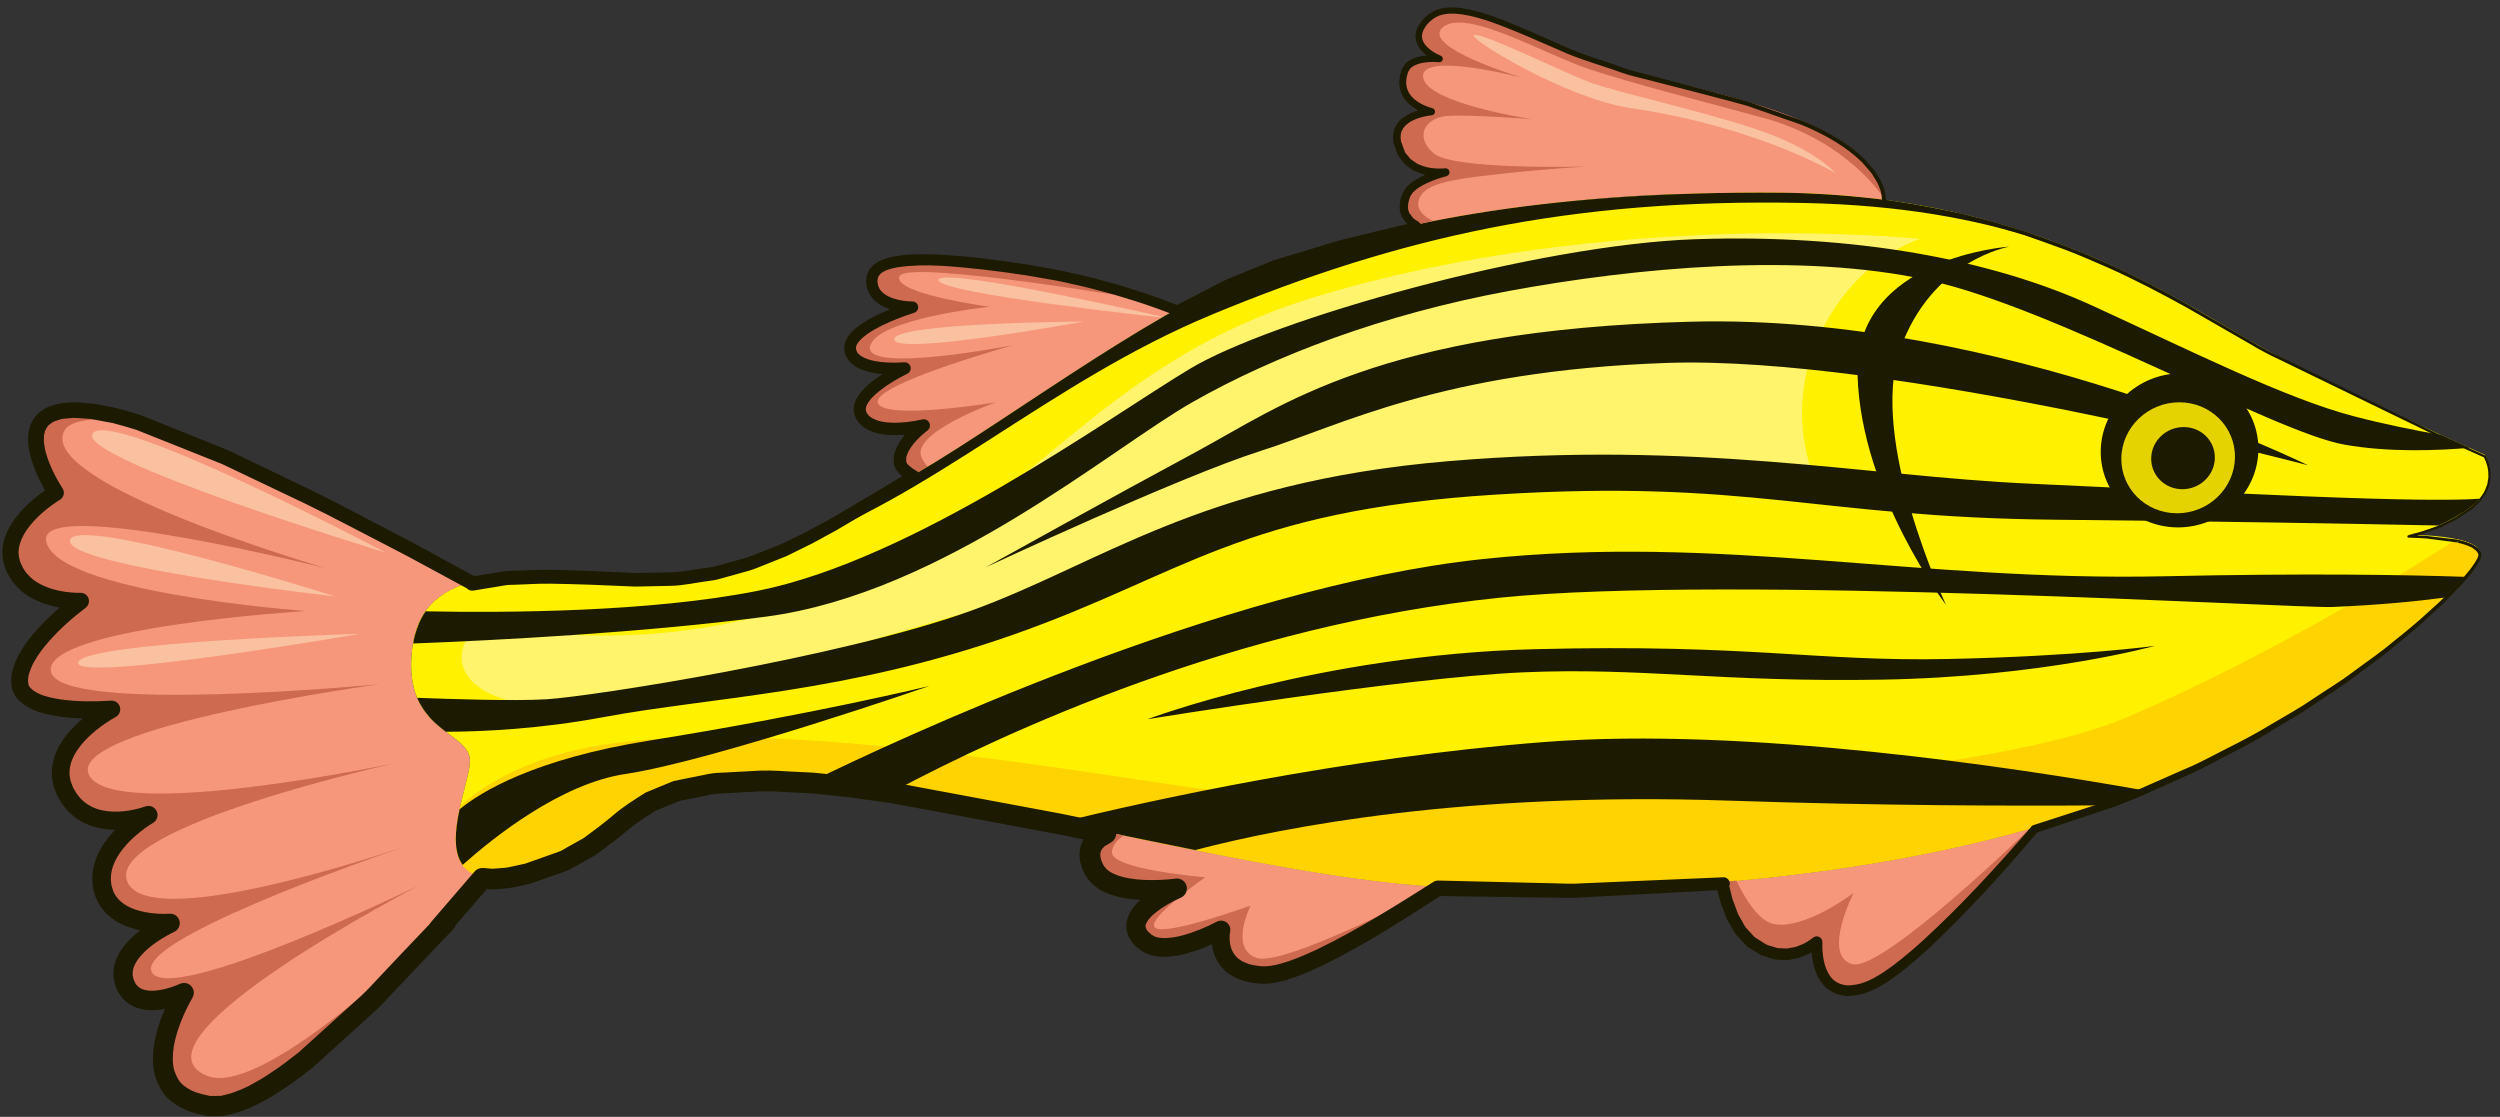 <?xml version="1.0" encoding="iso-8859-1"?>
<!-- Generator: Adobe Illustrator 16.0.0, SVG Export Plug-In . SVG Version: 6.00 Build 0)  -->
<!DOCTYPE svg PUBLIC "-//W3C//DTD SVG 1.1//EN" "http://www.w3.org/Graphics/SVG/1.1/DTD/svg11.dtd">
<svg version="1.1" id="animals" xmlns="http://www.w3.org/2000/svg" xmlns:xlink="http://www.w3.org/1999/xlink" x="0px" y="0px"
	 width="120.051px" height="53.634px" viewBox="0 0 120.051 53.634" style="enable-background:new 0 0 120.051 53.634;"
	 xml:space="preserve">
<rect x="0" y="0" width="120.051" height="53.634" fill="#333333" stroke="none"/>
<g>
	<path style="fill:#F6977B;" d="M67.532,9.278c-0.324,0.826,0.027,1.24,0.568,1.525c3.081-0.576,6.251-1.151,10.62-1.402
		c3.29-0.189,8.442-0.111,11.757,0.256L90.448,9.29c0,0-0.102-1.856-3.792-3.432c-3.688-1.572-7.804-1.977-11.033-3.354
		c-3.227-1.376-5.88-2.797-7.041-1.691c-1.284,1.227,0.546,1.93,0.546,1.93s-1.402-0.156-1.664,0.564
		c-0.564,1.561,1.278,1.972,1.278,1.972s-1.916,0.134-1.641,1.474c0.347,1.705,2.316,1.438,2.316,1.438S67.811,8.571,67.532,9.278z"
		/>
	<path style="fill:#F6977B;" d="M22.567,36.557c0.027-1.484-3.28-1.359-2.771-5.441c0.229-1.846,1.297-2.752,2.909-3.176
		c-3.177-1.762-12.964-7.072-17.216-8.07c-6.298-1.479-2.803,3.716-2.803,3.716s-2.763,1.609-2.078,3.467
		c0.684,1.855,3.274,1.729,3.274,1.729s-2.917,2.107-2.95,3.84c-0.033,1.734,4.431,1.357,4.431,1.357s-3.339,1.736-2.231,3.963
		c1.106,2.227,4.003,1.109,4.003,1.109s-2.614,1.486-2.223,3.467c0.394,1.979,3.273,1.73,3.273,1.73s-2.755,1.238-2.211,2.848
		c0.545,1.607,2.867,0.49,2.867,0.49s-2.97,4.832,1.188,5.445c3.196,0.473,10.113-7.318,13.145-10.951
		C20.716,41.623,22.544,37.783,22.567,36.557z"/>
	<path style="fill:#F6977B;" d="M82.702,42.354c0.217,1.061,0.621,2.186,1.38,2.793c1.7,1.357,3.163-0.004,3.163-0.004
		s-0.201,2.971,2.258,2.227c2.246-0.684,7.341-6.621,8.206-7.643C92.859,41.125,87.666,41.939,82.702,42.354z"/>
	<path style="fill:#F6977B;" d="M68.893,42.566c-4.279-0.234-10.065-1.436-15.784-2.623c-1.141,0.498-0.764,1.463-0.495,1.857
		c0.838,1.238,3.914,0.779,3.914,0.779s-3.188,1.367-1.488,2.602c1.079,0.783,3.607-0.623,3.607-0.623s-0.471,2.062,1.971,2.184
		c1.833,0.092,6.312-2.814,8.433-4.17C68.997,42.57,68.942,42.568,68.893,42.566z"/>
	<path style="fill:#F6977B;" d="M41.372,19.903c0.617,1.039,2.992,0.449,2.992,0.449s-1.295,0.934-1.148,1.789
		c0.068,0.4,0.739,0.766,1.434,1.045c2.412-2.096,4.864-4.029,7.044-5.132c1.742-0.881,3.732-1.795,6.12-2.678
		c-0.954-0.441-4.211-1.842-8.47-2.489c-5.087-0.775-7.55-0.675-7.481,0.566c0.068,1.242,1.96,1.222,1.96,1.222
		s-3.188,0.955-2.997,2.053c0.189,1.1,2.627,0.877,2.627,0.877S40.756,18.865,41.372,19.903z"/>
	<path style="fill:#CE6A4F;" d="M55.599,14.497l-0.025-0.025c-1.549-0.555-3.705-1.203-6.229-1.585
		c-5.087-0.775-7.55-0.675-7.481,0.566c0.068,1.242,1.96,1.222,1.96,1.222s-3.188,0.955-2.997,2.053
		c0.189,1.1,2.627,0.877,2.627,0.877s-2.696,1.261-2.08,2.299c0.617,1.039,2.992,0.449,2.992,0.449s-1.295,0.934-1.148,1.789
		c0.068,0.4,0.739,0.766,1.434,1.045c0.151-0.131,0.302-0.26,0.451-0.389c-0.316-0.137-0.629-0.379-0.841-0.805
		c-0.599-1.207,3.571-2.677,3.571-2.677s-5.433,0.9-5.682,0.018c-0.249-0.881,6.52-2.764,6.52-2.764s-7.19,1.402-6.889,0.064
		c0.304-1.336,5.745-1.902,5.745-1.902s-4.675-0.627-4.333-1.466C43.531,12.424,55.599,14.497,55.599,14.497z"/>
	<path style="fill:#FAC1A0;" d="M56.172,15.29c0,0-10.926-2.508-11.104-1.856C44.887,14.084,56.172,15.29,56.172,15.29z"/>
	<path style="fill:#FAC1A0;" d="M52.044,15.44c0,0-9.173,0.058-9.106,0.861C43.003,17.106,52.044,15.44,52.044,15.44z"/>
	<path style="fill:#FFF100;" d="M119.321,21.838c0,0-6.699-2.962-10.542-5.062c-3.844-2.1-11.073-7.413-23.148-7.521
		c-12.074-0.109-19.152,1.631-24.361,3.369c-5.21,1.739-12.505,7.318-17.156,10.046C39.458,25.396,36.103,28,30.5,27.76
		c-5.604-0.24-10.194-0.73-10.703,3.355c-0.51,4.082,2.798,3.957,2.771,5.441c-0.029,1.484-2.718,6.811,2.774,5.316
		c5.491-1.49,3.68-4.457,11.444-4.467c7.762-0.01,23.201,4.676,32.106,5.16c8.903,0.484,22.143-0.152,32.714-4.123
		c10.572-3.975,17.608-11.037,17.48-11.902c-0.127-0.867-3.433-0.863-3.433-0.863s1.584-0.25,3.044-1.365
		C120.157,23.197,119.321,21.838,119.321,21.838z"/>
	<path style="fill:#1C1A00;" d="M96.508,11.84c0,0-3.75,0.624-5.27,4.957c-1.52,4.332,2.21,12.248,2.21,12.248
		s-4.068-5.316-4.247-11.007C89.022,12.344,96.508,11.84,96.508,11.84z"/>
	<path style="fill:#FFF46B;" d="M92.203,11.471c0,0-3.177,0.91-4.905,4.797c-1.729,3.886,0.015,7.123,0.015,7.123
		s-11.079-2.836-24.393,1.064c-13.312,3.9-26.786,8.318-33.122,9.232c-6.336,0.916-8.251-1.154-7.466-2.84
		c0.783-1.684,6.891,1.418,16.888-2.09c9.996-3.51,12.807-11.142,24.048-14.533C77.49,9.934,92.203,11.471,92.203,11.471z"/>
	<path style="fill:#FFD300;" d="M119.087,26.541c-0.045-0.32-0.524-0.52-1.108-0.646c-2.723,1.752-8.833,5.506-15.683,8.484
		c-9.254,4.025-38.896,4.32-45.197,3.422c-6.3-0.898-20.995-3.471-28.847-1.908c-2.939,0.584-4.876,1.678-6.149,2.814
		c-0.443,1.965-0.564,4.201,3.239,3.166c5.491-1.49,3.68-4.457,11.444-4.467c7.762-0.01,23.201,4.676,32.106,5.16
		c8.903,0.484,22.143-0.152,32.714-4.123C112.179,34.469,119.215,27.406,119.087,26.541z"/>
	<path style="fill:#1C1A00;" d="M103.97,27.672c-11.938,0.262-21.302-2.033-32.765-0.826c-12.546,1.322-28.543,8.869-32.216,10.668
		c1.203,0.1,2.518,0.266,3.918,0.484c5.315-2.83,16.489-8.01,29.125-9.297c11.019-1.123,38.235,0.518,39.961,0.447
		c2.199-0.092,3.991-0.264,5.414-0.453c0.376-0.369,0.699-0.705,0.95-0.996C115.486,27.602,110.72,27.523,103.97,27.672z
		 M74.201,35.629c-9.685,0.742-19.058,2.826-23.293,3.863c2.153,0.441,4.338,0.9,6.482,1.328c4.372-1.141,13.053-2.799,25.584-2.375
		c7.203,0.244,13.669,0.262,17.968,0.229c0.221-0.078,0.445-0.148,0.664-0.23c0.429-0.162,0.843-0.336,1.261-0.506
		C96.762,36.852,83.866,34.887,74.201,35.629z M113.961,23.947c-4.166-0.119-8.619-0.359-16.521-0.723
		c-7.901-0.361-15.917-2.086-27.871-1.08c-11.951,1.004-16.771,4.969-22.997,7.205c-6.225,2.234-18.193,4.105-20.353,4.232
		c-1.562,0.09-4.607-0.01-6.186-0.072c0,0.002,0.001,0.002,0.001,0.002c0.075,0.18,0.165,0.34,0.261,0.488
		c0.019,0.031,0.039,0.059,0.059,0.088c0.087,0.127,0.18,0.244,0.278,0.354c0.013,0.016,0.026,0.031,0.039,0.047
		c0.236,0.254,0.494,0.465,0.741,0.652c1.809-0.006,4.524-0.137,7.521-0.695c5.338-0.998,11.666-1.129,19.771-3.984
		c8.107-2.855,10.897-5.953,23.134-6.711c12.234-0.758,15.362,1.096,26.863,1.207c7.658,0.072,14.597,0.201,18.392,0.277
		c0.215-0.09,0.447-0.205,0.684-0.334c0.058-0.031,0.116-0.062,0.174-0.098c0.248-0.143,0.499-0.299,0.746-0.49
		c0.157-0.119,0.276-0.242,0.382-0.365C118.823,23.969,117.591,24.053,113.961,23.947z M73.711,31.174
		C63.354,31.434,55.1,34.537,55.1,34.537s12.258-1.994,18.014-2.25c5.758-0.252,9.479,0.484,17.247,0.35
		c7.766-0.131,13.112-1.621,13.112-1.621s-3.602,0.498-9.931,0.629C87.213,31.777,84.067,30.914,73.711,31.174z M57.259,19.313
		c3.926-2.232,9.14-4.219,15.199-5.341c6.06-1.12,13.982-1.872,20.139-0.518c6.155,1.353,16.539,7.282,19.978,7.897
		c2.145,0.383,4.521,0.283,6.006,0.154c-0.351-0.158-0.815-0.367-1.357-0.615c-1.254-0.225-2.764-0.527-4.191-0.9
		c-3.29-0.865-7.705-3.087-12.551-5.31c-4.847-2.22-11.437-3.45-19.062-3.193c-7.624,0.257-20.346,3.861-24.271,6.218
		c-3.929,2.356-13.261,9.172-20.766,10.667c-5.138,1.023-12.078,1.061-15.941,0.984c-0.142,0.199-0.259,0.424-0.356,0.666
		c-0.011,0.023-0.018,0.047-0.026,0.072c-0.095,0.246-0.169,0.512-0.219,0.807l0,0c3.863-0.148,11.058-0.514,16.952-1.291
		C45.295,28.486,53.335,21.543,57.259,19.313z M86.628,9.747c9.372,0.196,14.185,2.719,18.502,4.923
		c-0.276-0.154-0.562-0.314-0.858-0.472c-0.137-0.075-0.28-0.152-0.423-0.227c-0.21-0.113-0.424-0.223-0.643-0.336
		c-0.148-0.076-0.298-0.15-0.451-0.229c-0.263-0.131-0.536-0.262-0.812-0.395c-0.112-0.053-0.222-0.107-0.339-0.162
		c-0.386-0.176-0.781-0.352-1.189-0.525c-0.124-0.055-0.254-0.107-0.38-0.159c-0.315-0.13-0.636-0.259-0.962-0.384
		c-0.145-0.057-0.291-0.111-0.44-0.166c-0.394-0.146-0.797-0.287-1.211-0.426c-0.07-0.023-0.139-0.051-0.208-0.072
		c-0.484-0.156-0.983-0.307-1.493-0.451c-0.14-0.038-0.281-0.074-0.422-0.112c-0.396-0.104-0.8-0.206-1.21-0.303
		c-0.16-0.037-0.319-0.075-0.48-0.109c-0.519-0.113-1.049-0.219-1.591-0.313c-0.038-0.008-0.074-0.015-0.113-0.021
		c-0.578-0.098-1.174-0.184-1.782-0.258c-0.17-0.021-0.344-0.037-0.516-0.057c-0.466-0.05-0.938-0.092-1.42-0.127
		c-0.188-0.014-0.373-0.029-0.562-0.039c-0.649-0.037-1.312-0.066-1.993-0.072c-12.074-0.109-19.152,1.631-24.361,3.369
		c-5.21,1.739-12.505,7.318-17.156,10.046c-0.569,0.332-1.116,0.66-1.651,0.988c-1.671,1.01-3.214,1.953-4.83,2.682
		c7.007-2.357,12.711-7.978,20.571-11.237C67.188,11.379,75.418,9.514,86.628,9.747z M31.214,35.557
		c-5.577,0.891-8.136,2.477-9.144,3.307c-0.215,0.998-0.316,2.037,0.147,2.668c1.44-1.285,4.688-3.898,7.815-4.365
		c4.181-0.623,14.601-4.227,14.601-4.227S39.002,34.311,31.214,35.557z M81.201,15.448c-14.961,0.389-19.777,4.107-23.698,6.216
		c-3.922,2.107-10.171,5.58-10.171,5.58s9.284-4.342,13.189-5.584c3.906-1.242,8.698-3.847,19.489-4.231
		c10.79-0.384,30.818,4.913,30.818,4.913S96.16,15.058,81.201,15.448z"/>
	<path style="fill:#CE6A4F;" d="M19.429,40.654c0.244-0.082,0.383-0.131,0.383-0.131S19.673,40.57,19.429,40.654z M9.941,51.66
		c-4.168-1.709,10.204-9.154,10.204-9.154S8.148,48.338,7.289,46.678c-0.772-1.494,9.972-5.277,12.14-6.023
		c-2.107,0.709-12.365,4.025-13.317,1.678c-1.065-2.623,12.96-5.707,12.96-5.707s-13.65,2.893-14.795,0.592
		c-1.146-2.301,13.974-4.365,13.974-4.365s-15.479,1.49-15.81-0.619c-0.33-2.111,12.238-2.893,12.238-2.893
		s-12.17-0.883-12.467-3.402c-0.247-2.105,13.471,1.355,13.471,1.355S1.617,23.215,3.107,20.658
		c0.369-0.633,2.085-0.578,3.578-0.441c-0.429-0.141-0.837-0.263-1.195-0.347c-6.298-1.479-2.803,3.716-2.803,3.716
		s-2.763,1.609-2.078,3.467c0.684,1.855,3.274,1.729,3.274,1.729s-2.917,2.107-2.95,3.84c-0.033,1.734,4.431,1.357,4.431,1.357
		s-3.339,1.736-2.231,3.963c1.106,2.227,4.003,1.109,4.003,1.109s-2.614,1.486-2.223,3.467c0.394,1.979,3.273,1.73,3.273,1.73
		s-2.755,1.238-2.211,2.848c0.545,1.607,2.867,0.49,2.867,0.49s-2.97,4.832,1.188,5.445c1.554,0.229,3.987-1.498,6.423-3.746
		l4.962-5.096C21.416,44.189,12.743,52.809,9.941,51.66z"/>
	<path style="fill:#CE6A4F;" d="M86.656,5.858c-3.688-1.572-7.804-1.977-11.033-3.354c-3.227-1.376-5.88-2.797-7.041-1.691
		c-1.284,1.227,0.546,1.93,0.546,1.93s-1.402-0.156-1.664,0.564c-0.564,1.561,1.278,1.972,1.278,1.972s-1.916,0.134-1.641,1.474
		c0.347,1.705,2.316,1.438,2.316,1.438s-1.607,0.381-1.886,1.088c-0.324,0.826,0.014,1.21,0.556,1.495
		c0.218-0.049,0.507-0.114,0.73-0.163c-0.372-0.176-0.795-0.493-0.702-0.941c0.179-0.85,1.458-1.037,3.792-1.303
		c2.333-0.265,4.396-0.377,4.396-0.377s-6.548,0.205-7.481-0.643c-0.933-0.85-0.319-1.666,0.587-1.77
		c0.904-0.102,4.179,0.148,4.179,0.148s-5.08-0.75-5.249-2.018c-0.17-1.268,4.79,0.035,4.79,0.035s-4.933-1.473-3.852-2.426
		s4.86,1.273,6.984,1.987c2.125,0.714,5.59,1.583,8.437,2.363c4.062,1.116,5.755,3.839,5.755,3.839s-0.008-0.186-0.012-0.248
		C90.425,9.017,90.078,7.318,86.656,5.858z"/>
	<path style="fill:#CE6A4F;" d="M97.709,39.727c-0.075,0.021-0.155,0.037-0.231,0.059c-1.839,1.758-7.304,6.852-8.528,6.512
		c-1.478-0.412,0.065-3.424,0.065-3.424s-2.383,1.816-3.863,1.49c-0.678-0.152-1.296-1.098-1.772-2.078
		c-0.225,0.016-0.453,0.049-0.677,0.068c0.217,1.061,0.621,2.186,1.38,2.793c1.7,1.357,3.163-0.004,3.163-0.004
		s-0.201,2.971,2.258,2.227C91.749,46.686,96.844,40.748,97.709,39.727z"/>
	<path style="fill:#CE6A4F;" d="M60.345,46c-1.334-0.453-0.287-2.516-0.287-2.516s-4.006,1.449-4.572,1.078
		c-0.57-0.369,2.392-2.436,2.392-2.436s-4.496-0.367-4.48-1.193c0.007-0.336,0.26-0.605,0.556-0.814
		c-0.281-0.059-0.562-0.115-0.844-0.176c-1.141,0.498-0.764,1.463-0.495,1.857c0.838,1.238,3.914,0.779,3.914,0.779
		s-3.188,1.367-1.488,2.602c1.079,0.783,3.607-0.623,3.607-0.623s-0.471,2.062,1.971,2.184c1.833,0.092,6.312-2.814,8.433-4.17
		C69.05,42.572,61.677,46.451,60.345,46z"/>
	<path style="fill:#FAC1A0;" d="M18.519,26.535c0,0-13.096-6.914-14.052-5.736C3.509,21.975,18.519,26.535,18.519,26.535z"/>
	<path style="fill:#FAC1A0;" d="M16.104,28.643c0,0-12.432-3.945-12.743-2.707S16.104,28.643,16.104,28.643z"/>
	<path style="fill:#FAC1A0;" d="M17.294,30.436c0,0-13.379,0.389-13.542,1.379S17.294,30.436,17.294,30.436z"/>
	<path style="fill:#FAC1A0;" d="M88.142,8.307c0,0-0.94-1.078-3.453-1.976c-2.512-0.897-6.992-1.882-8.29-2.358
		c-1.296-0.476-5.178-2.4-5.597-2.291c-0.42,0.111,4.393,3.051,7.498,3.506c3.107,0.458,5.531,1.24,7.139,1.869
		C87.044,7.684,88.142,8.307,88.142,8.307z"/>
	<g>
		<path style="fill:#1C1A00;" d="M108.448,21.623c-0.039,2.045-1.765,3.701-3.854,3.703c-2.092,0.002-3.753-1.65-3.716-3.694
			c0.04-2.041,1.768-3.7,3.856-3.703C106.826,17.926,108.488,19.582,108.448,21.623z"/>
		<path style="fill:#E4D300;" d="M107.324,21.979c-0.029,1.472-1.271,2.668-2.779,2.669c-1.505,0.002-2.705-1.189-2.678-2.662
			c0.029-1.471,1.276-2.665,2.78-2.668C106.154,19.316,107.352,20.509,107.324,21.979z"/>
		<path style="fill:#1C1A00;" d="M106.358,21.998c-0.017,0.824-0.712,1.493-1.558,1.494c-0.844,0-1.515-0.666-1.498-1.492
			c0.015-0.824,0.711-1.492,1.556-1.492C105.705,20.505,106.373,21.172,106.358,21.998z"/>
	</g>
	<g>
		<g>
			<path style="fill:#1C1A00;" d="M117.076,25.271c0.277-0.141,0.579-0.276,0.851-0.43l0.003-0.001l0.379-0.25
				c0.123-0.084,0.267-0.17,0.374-0.252l0.333-0.318c0.039-0.039,0.086-0.119,0.129-0.177l0.132-0.189
				c0.07-0.131,0.113-0.271,0.167-0.407c0.013-0.148,0.066-0.292,0.047-0.442c0.006-0.296-0.082-0.598-0.217-0.855l0.025,0.022
				l-2.101-0.944l0.02,0.005c-0.021,0.004-0.059-0.034-0.054-0.054l0.033,0.048l-6.127-2.977l-1.532-0.745
				c-0.516-0.238-1.021-0.5-1.505-0.795l-2.951-1.698c-0.036-0.02-0.049-0.065-0.029-0.102c0.02-0.035,0.063-0.047,0.099-0.031
				l0.012,0.006l-0.069,0.132c-1.267-0.699-2.546-1.375-3.864-1.963c-0.662-0.291-1.323-0.578-1.998-0.838
				c-0.671-0.254-1.36-0.488-2.04-0.734l0.008,0.002c-0.561-0.166-1.108-0.339-1.661-0.494c-0.553-0.14-1.121-0.294-1.674-0.408
				l-3.403-0.607C90.418,9.77,90.385,9.731,90.38,9.69l-0.022-0.282c-0.002-0.032-0.013-0.101-0.02-0.124l-0.035-0.137
				c-0.059-0.177-0.123-0.333-0.219-0.491c-0.105-0.149-0.18-0.32-0.31-0.453l-0.363-0.417l0.019,0.015
				c-0.024-0.012-0.048-0.05-0.048-0.078l0.028,0.062c-0.736-0.719-1.643-1.235-2.584-1.659c-0.459-0.205-0.973-0.353-1.457-0.532
				L83.896,5.08c-0.998-0.281-2.004-0.53-3.006-0.795l-1.514-0.387c-0.503-0.139-1.016-0.235-1.509-0.41
				c-0.979-0.359-2.003-0.626-2.948-1.062c-0.957-0.41-1.904-0.842-2.871-1.208c-0.481-0.184-0.971-0.35-1.467-0.459
				c-0.492-0.105-1.01-0.165-1.46-0.016c-0.41,0.159-0.822,0.588-0.839,0.997c0.004,0.418,0.476,0.757,0.902,0.936
				c0.082,0.034,0.121,0.129,0.087,0.211c-0.028,0.065-0.096,0.103-0.162,0.099c-0.175-0.012-0.363-0.018-0.541,0
				c-0.179,0.014-0.359,0.042-0.515,0.104c-0.156,0.055-0.307,0.139-0.37,0.263c-0.044,0.062-0.075,0.103-0.096,0.21
				c-0.029,0.094-0.051,0.184-0.052,0.259c-0.047,0.326,0.077,0.656,0.324,0.888c0.246,0.23,0.587,0.398,0.919,0.482
				c0.094,0.024,0.151,0.119,0.128,0.213c-0.019,0.073-0.083,0.125-0.154,0.132c-0.419,0.046-0.873,0.171-1.185,0.421
				c-0.155,0.125-0.261,0.285-0.298,0.467c-0.008,0.094-0.021,0.188,0,0.287l0.008,0.074c-0.013-0.029,0.014,0.039,0.019,0.053
				l0.06,0.163l0.119,0.324l0.185,0.218c0.048,0.083,0.131,0.142,0.22,0.196c0.09,0.05,0.158,0.133,0.264,0.159
				c0.191,0.085,0.395,0.144,0.609,0.171c0.211,0.026,0.437,0.033,0.638,0.012c0.106-0.013,0.202,0.063,0.215,0.169
				c0.011,0.096-0.054,0.185-0.145,0.209c-0.306,0.078-0.619,0.188-0.907,0.319c-0.148,0.063-0.285,0.139-0.413,0.224
				c-0.071,0.037-0.125,0.086-0.178,0.135c-0.047,0.051-0.127,0.089-0.147,0.148l-0.099,0.149l-0.074,0.239
				c-0.031,0.145-0.039,0.265-0.021,0.399c0.015,0.049,0.046,0.145,0.053,0.152l0.149,0.2c0.1,0.142,0.223,0.154,0.323,0.25
				l0.034,0.032c0.082,0.078,0.086,0.208,0.008,0.29c-0.027,0.03-0.062,0.049-0.1,0.058l-2.965,0.734
				c-0.994,0.225-1.951,0.583-2.929,0.867l-0.729,0.226c-0.218,0.065-0.467,0.186-0.699,0.276l-1.417,0.584
				c-0.477,0.188-0.903,0.457-1.357,0.681l-1.343,0.703c-0.066,0.035-0.144,0.038-0.209,0.014l-0.95-0.353
				c-0.022-0.008-0.046-0.021-0.064-0.035l-0.002-0.001l0.065,0.035c-0.658-0.234-1.34-0.446-2.005-0.644
				c-0.693-0.188-1.354-0.371-2.05-0.515c-0.356-0.082-0.676-0.154-1.028-0.209l-1.047-0.184c-0.687-0.104-1.396-0.204-2.091-0.285
				c-1.39-0.146-2.824-0.315-4.157-0.116c-0.324,0.052-0.651,0.151-0.837,0.32c-0.07,0.092-0.139,0.17-0.134,0.293l-0.007,0.067
				l0.021,0.131c0.009,0.107,0.045,0.111,0.055,0.175c0.233,0.465,0.989,0.648,1.609,0.659c0.153,0,0.276,0.125,0.275,0.278
				c0,0.122-0.084,0.227-0.193,0.263c-0.521,0.166-1.048,0.37-1.54,0.608c-0.476,0.24-0.99,0.54-1.209,0.903
				c-0.016,0.043-0.025,0.083-0.046,0.122c-0.003,0.021,0.014,0.108-0.012,0.07c0.022,0.063,0.042,0.144,0.065,0.194
				c0.031,0.021,0.03,0.042,0.064,0.075c0.131,0.14,0.361,0.243,0.607,0.306c0.497,0.123,1.065,0.137,1.594,0.101
				c0.159-0.011,0.297,0.109,0.309,0.268c0.008,0.12-0.059,0.228-0.16,0.279c-0.466,0.23-0.938,0.506-1.339,0.826
				c-0.198,0.16-0.391,0.334-0.515,0.521c-0.062,0.091-0.118,0.188-0.129,0.269c-0.024,0.086-0.019,0.153,0.017,0.222
				c-0.043-0.019,0.146,0.233,0.178,0.227c0.048,0.045,0.157,0.106,0.256,0.146c0.207,0.088,0.457,0.124,0.708,0.138
				c0.503,0.027,1.045-0.041,1.542-0.152c0.162-0.037,0.322,0.065,0.358,0.227c0.026,0.118-0.021,0.236-0.111,0.305
				c-0.188,0.142-0.379,0.316-0.543,0.493c-0.167,0.18-0.305,0.374-0.399,0.569c-0.018,0.096-0.096,0.199-0.075,0.284
				c0.001,0.043-0.002,0.086-0.006,0.13l-0.002,0.016c-0.032-0.108-0.004-0.017-0.008-0.035l0.019,0.046l0.037,0.092
				c0.027,0.046,0.052,0.038,0.067,0.065c0.006,0.018,0.076,0.063,0.11,0.095c0.076,0.073,0.193,0.131,0.29,0.198l0.019,0.013
				c0.138,0.096,0.172,0.286,0.076,0.423c-0.025,0.036-0.059,0.066-0.094,0.088c-1.267,0.757-2.538,1.544-3.823,2.287l0.016-0.01
				l-0.026,0.018l-0.009,0.005l-0.012,0.007l-1.189,0.648l-1.217,0.599c-0.156,0.077-0.346,0.013-0.423-0.144
				c-0.076-0.156-0.013-0.345,0.144-0.422l0.005-0.002c0.04-0.02,0.09-0.031,0.135-0.032h0.015c0.172-0.002,0.314,0.136,0.316,0.308
				c0.002,0.133-0.08,0.248-0.196,0.294l-0.896,0.358c-0.301,0.112-0.592,0.254-0.902,0.341l-0.932,0.261
				c-0.312,0.08-0.617,0.194-0.94,0.224c-0.641,0.077-1.275,0.235-1.92,0.243l-0.968,0.02c-0.32,0-0.649,0.027-0.962,0.004
				c-1.265-0.061-2.524-0.107-3.777-0.128c-0.628-0.012-1.244,0.039-1.867,0.054c-0.315-0.007-0.606,0.08-0.91,0.119l-0.902,0.148
				l-0.09-0.669c-0.048,0-0.1,0.012-0.142,0.034l-0.016,0.603c-1.307-0.699-2.597-1.428-3.915-2.101
				c-1.319-0.673-2.623-1.378-3.954-2.024l-4.006-1.909l-4.097-1.635l-0.021-0.009c-0.189-0.075-0.282-0.29-0.206-0.479
				c0.057-0.144,0.196-0.231,0.342-0.232h0.001l-0.146,0.708l0.033,0.012l-0.025-0.007c-0.33-0.107-0.657-0.201-1.012-0.294
				l-0.129-0.036l-0.103-0.019L5.04,20.246l-0.527-0.099c-0.181-0.043-0.337-0.037-0.504-0.052
				c-0.163-0.008-0.329-0.031-0.491-0.028l-0.477,0.042c-0.158,0.015-0.278,0.086-0.421,0.12c-0.126,0.055-0.216,0.139-0.312,0.213
				c-0.055,0.105-0.146,0.183-0.159,0.322c-0.05,0.115-0.037,0.267-0.042,0.41c0.006,0.147,0.039,0.305,0.067,0.459
				c0.16,0.622,0.472,1.263,0.831,1.82c0.116,0.181,0.064,0.423-0.117,0.54l-0.008,0.005c-0.537,0.333-1.066,0.771-1.456,1.259
				c-0.389,0.489-0.637,1.067-0.488,1.586c0.019,0.056,0.032,0.151,0.05,0.176l0.109,0.236c0.085,0.129,0.125,0.216,0.235,0.327
				c0.187,0.216,0.43,0.391,0.706,0.519c0.274,0.131,0.576,0.224,0.889,0.283c0.307,0.058,0.646,0.089,0.938,0.082
				c0.221-0.006,0.404,0.168,0.41,0.388c0.004,0.133-0.061,0.255-0.158,0.33c-0.633,0.478-1.254,1.03-1.776,1.626
				c-0.263,0.298-0.502,0.613-0.685,0.942c-0.099,0.163-0.167,0.332-0.225,0.497c-0.02,0.083-0.058,0.167-0.065,0.247l-0.013,0.12
				l-0.008,0.06l-0.004,0.03L1.34,32.711c-0.009-0.137-0.002-0.037-0.004-0.067v0.002l0.002,0.01l0.003,0.02
				c0.019,0.088,0.022,0.239,0.054,0.276c0.048,0.022,0.015,0.038,0.076,0.088c0.084,0.096,0.219,0.184,0.37,0.259
				c0.31,0.153,0.702,0.229,1.086,0.289c0.778,0.109,1.61,0.11,2.402,0.057c0.23-0.016,0.43,0.159,0.445,0.389
				c0.012,0.167-0.08,0.32-0.218,0.396c-0.311,0.171-0.638,0.392-0.928,0.624c-0.291,0.235-0.558,0.496-0.779,0.777
				c-0.113,0.14-0.205,0.288-0.288,0.438c-0.068,0.152-0.15,0.304-0.174,0.461c-0.052,0.156-0.04,0.312-0.051,0.468
				c0.033,0.153,0.036,0.31,0.112,0.458c0.029,0.064,0.058,0.175,0.084,0.204l0.154,0.257C3.802,38.27,3.867,38.355,4,38.467
				c0.118,0.112,0.258,0.194,0.4,0.274c0.151,0.064,0.304,0.13,0.473,0.163c0.331,0.077,0.69,0.089,1.051,0.054
				c0.354-0.036,0.739-0.119,1.055-0.232c0.228-0.082,0.479,0.036,0.561,0.263c0.072,0.2-0.012,0.419-0.188,0.524
				c-0.26,0.155-0.539,0.361-0.784,0.569c-0.25,0.211-0.478,0.443-0.672,0.691c-0.394,0.491-0.637,1.067-0.558,1.613l0.011,0.103
				c-0.021-0.049,0.016,0.059,0.021,0.081l0.075,0.25c0.062,0.093,0.095,0.192,0.191,0.297c0.075,0.107,0.183,0.193,0.294,0.275
				c0.11,0.083,0.242,0.148,0.373,0.212c0.275,0.116,0.581,0.191,0.896,0.235c0.311,0.042,0.655,0.058,0.948,0.038
				c0.251-0.017,0.469,0.173,0.485,0.424c0.014,0.191-0.098,0.365-0.26,0.443c-0.486,0.233-0.985,0.552-1.377,0.911
				c-0.19,0.184-0.369,0.379-0.479,0.583c-0.046,0.102-0.108,0.203-0.119,0.303c-0.035,0.1-0.021,0.196-0.028,0.292l0.034,0.144
				l0.007,0.036c-0.006-0.013,0.018,0.055-0.013-0.024l0.012,0.026l0.047,0.103c0.071,0.178,0.106,0.167,0.153,0.237
				c0.062,0.061,0.138,0.106,0.222,0.147c0.094,0.031,0.193,0.058,0.307,0.068c0.229,0.02,0.487-0.01,0.745-0.07
				c0.254-0.059,0.532-0.153,0.756-0.256c0.236-0.109,0.517-0.005,0.625,0.231c0.066,0.143,0.055,0.302-0.018,0.43l-0.005,0.007
				c-0.412,0.718-0.754,1.544-0.898,2.341c-0.055,0.397-0.072,0.795,0.02,1.139c0.115,0.326,0.26,0.634,0.57,0.815
				c0.28,0.208,0.658,0.323,1.052,0.398l0.072,0.018l0.036,0.008l0.005,0.001c-0.029-0.002,0.071,0.006-0.064-0.004h0.011l0.021,0
				l0.169-0.001l0.337-0.003l0.085-0.001h0.005c-0.188,0.018-0.049,0.004-0.09,0.008l0.01-0.002l0.021-0.005l0.04-0.01l0.164-0.041
				l0.285-0.072c0.367-0.129,0.737-0.269,1.134-0.509c0.362-0.188,0.728-0.44,1.105-0.696c0.307-0.209,0.74-0.553,1.022-0.77
				l1.001-0.906l2.002-1.812c0.332-0.303,0.617-0.641,0.928-0.96l0.915-0.97l1.86-1.953l0.705,0.698l-0.355,0.347
				c-0.196,0.191-0.51,0.187-0.701-0.009c-0.181-0.185-0.188-0.476-0.022-0.668l0.008-0.009l2.092-2.429
				c0.109-0.127,0.269-0.187,0.424-0.174l0.047,0.004l0.37,0.032c0.066,0.001,0.278-0.02,0.41-0.029l0.227-0.018l0.154-0.023
				l0.444-0.096l0.222-0.048l0.111-0.024l0.028-0.006l0.007-0.001c-0.026,0.007,0.067-0.019-0.057,0.017l0.014-0.005l0.054-0.019
				l0.428-0.151l0.856-0.304c0.141-0.052,0.291-0.097,0.424-0.156l0.361-0.207l0.726-0.406c0.469-0.347,0.92-0.679,1.401-1.083
				c0.449-0.4,1.019-0.75,1.559-1.095l0.901-0.374l0.451-0.183l0.466-0.095l0.933-0.187c0.312-0.074,0.622-0.118,0.931-0.12
				l1.858-0.1c0.658-0.02,1.225,0.047,1.842,0.066c0.315,0.021,0.574,0.017,0.938,0.059l0.904,0.095
				c0.6,0.054,1.236,0.146,1.82,0.23l0.899,0.127l0.912,0.168l7.146,1.333c0.271,0.049,0.451,0.309,0.402,0.581
				c-0.043,0.24-0.255,0.41-0.491,0.411h-0.001l0.101-0.989l2.197,0.453c0.269,0.055,0.441,0.317,0.387,0.586
				c-0.028,0.136-0.11,0.248-0.218,0.317l-0.068,0.043c-0.081,0.052-0.162,0.098-0.247,0.142c-0.049,0.06-0.118,0.105-0.151,0.162
				c-0.024,0.057-0.064,0.106-0.062,0.176c-0.026,0.058,0.002,0.146,0.005,0.223c0.021,0.085,0.044,0.172,0.089,0.26
				c0.015,0.046,0.046,0.082,0.066,0.124l0.018,0.031c-0.053-0.071,0.004,0.002,0-0.003l0.065,0.076
				c0.099,0.134,0.144,0.12,0.194,0.176c0.084,0.042,0.167,0.104,0.271,0.14c0.402,0.166,0.897,0.242,1.396,0.264
				c0.496,0.021,1.023-0.001,1.508-0.063c0.261-0.034,0.501,0.149,0.535,0.411c0.028,0.212-0.092,0.413-0.277,0.497
				c-0.518,0.232-1.063,0.55-1.436,0.913c-0.183,0.183-0.283,0.38-0.271,0.479c0.008,0.055,0.019,0.11,0.08,0.185
				c0.016,0.062,0.197,0.176,0.193,0.2l0.203,0.113c0.039,0.003,0.073,0.011,0.107,0.026c0.108,0.017,0.23,0.037,0.362,0.03
				c0.261-0.006,0.543-0.049,0.824-0.126c0.561-0.149,1.139-0.388,1.655-0.66c0.216-0.114,0.483-0.031,0.598,0.185
				c0.049,0.093,0.061,0.198,0.041,0.294c-0.033,0.171-0.036,0.424,0.004,0.619c0.039,0.204,0.121,0.384,0.244,0.53
				c0.118,0.149,0.284,0.264,0.485,0.343c0.193,0.088,0.425,0.134,0.662,0.156c0.139,0.037,0.537,0.012,0.697-0.034
				c0.2-0.028,0.471-0.117,0.704-0.191c0.485-0.161,0.966-0.379,1.442-0.601c1.903-0.924,3.721-2.069,5.536-3.217
				c0.065-0.042,0.139-0.061,0.211-0.059l0.009,0l3.419,0.082l1.71,0.041c0.569,0.001,1.141,0.054,1.71,0.014l6.838-0.293l0.01,0
				c0.166-0.007,0.308,0.122,0.314,0.289c0.007,0.161-0.114,0.298-0.272,0.313l-0.067,0.007l0.27-0.361l0.19,0.776l0.272,0.738
				l0.189,0.334c0.066,0.108,0.115,0.233,0.195,0.328l0.25,0.271l0.124,0.138l0.031,0.035l0.008,0.008l0.002,0.002
				c-0.058-0.04-0.015-0.01-0.026-0.019l0.005,0.003l0.022,0.014l0.087,0.055l0.35,0.221c0.119,0.09,0.231,0.125,0.339,0.149
				c0.11,0.028,0.214,0.074,0.328,0.098l0.36,0.017c0.12,0.019,0.238-0.035,0.358-0.046c0.122-0.011,0.235-0.061,0.351-0.105
				c0.229-0.078,0.454-0.228,0.628-0.363l0.011-0.009c0.118-0.092,0.289-0.071,0.382,0.047c0.041,0.052,0.06,0.115,0.058,0.176
				c-0.019,0.566,0.067,1.213,0.38,1.64c0.155,0.212,0.37,0.348,0.623,0.402c0.252,0.066,0.543,0.012,0.823-0.053
				c0.245-0.067,0.584-0.218,0.808-0.363c0.252-0.131,0.508-0.337,0.76-0.506c0.493-0.379,0.976-0.778,1.438-1.204
				c1.854-1.698,3.565-3.568,5.216-5.477L97.756,40l-0.021,0.005c-0.104,0.023-0.21-0.043-0.233-0.148
				c-0.022-0.1,0.035-0.198,0.13-0.229l0.012-0.004l2.594-0.84l1.299-0.42l1.27-0.502l0.062,0.328h-0.001
				c-0.094,0-0.17-0.077-0.169-0.171c0-0.069,0.045-0.13,0.104-0.156l2.132-0.94c0.72-0.293,1.395-0.682,2.09-1.028
				c0.697-0.345,1.381-0.713,2.045-1.118c0.667-0.397,1.352-0.768,1.992-1.21c0.642-0.437,1.315-0.829,1.933-1.303
				c0.622-0.465,1.271-0.896,1.865-1.399c0.608-0.484,1.212-0.973,1.78-1.503c0.29-0.258,0.582-0.515,0.848-0.798
				c0.27-0.279,0.552-0.545,0.811-0.835l0.061,0.135h-0.002c-0.045,0-0.081-0.037-0.081-0.082c0-0.019,0.009-0.039,0.02-0.053
				c0.14-0.176,0.298-0.341,0.421-0.527c0.122-0.173,0.276-0.385,0.293-0.55c0.009-0.015-0.021-0.113-0.046-0.131
				c-0.018-0.028-0.055-0.079-0.09-0.101c-0.105-0.074-0.158-0.136-0.272-0.171c-0.207-0.1-0.414-0.144-0.636-0.206l0.02,0.001
				c0.024,0.005,0.067-0.039,0.062-0.062l-0.083,0.062l-1.15-0.148c-0.382-0.064-0.771-0.059-1.158-0.079
				c-0.031,0-0.057-0.026-0.057-0.058c0-0.027,0.021-0.051,0.048-0.056c0.49-0.08,0.952-0.287,1.429-0.433l0.007-0.002l0.013-0.002
				h0.001L117.076,25.271z M117.095,25.367L117.095,25.367l0.019-0.004c-0.482,0.153-0.944,0.366-1.45,0.454l-0.009-0.114
				c0.391,0.016,0.782,0.007,1.17,0.068l1.168,0.139l-0.083,0.062c-0.005-0.024,0.04-0.069,0.063-0.063l0.021,0.001
				c0.217,0.057,0.457,0.111,0.663,0.208c0.107,0.03,0.225,0.128,0.305,0.186c0.06,0.042,0.09,0.086,0.134,0.152
				c0.043,0.07,0.053,0.092,0.062,0.184c-0.01,0.149-0.066,0.259-0.125,0.359c-0.051,0.111-0.126,0.197-0.189,0.294
				c-0.128,0.195-0.285,0.361-0.426,0.543l-0.062-0.134h0.002c0.045,0,0.081,0.036,0.081,0.081c0,0.021-0.008,0.04-0.021,0.054
				c-0.257,0.294-0.54,0.566-0.809,0.85c-0.266,0.289-0.557,0.549-0.846,0.812c-0.567,0.539-1.17,1.036-1.776,1.528
				c-0.592,0.511-1.239,0.95-1.86,1.424c-0.616,0.482-1.288,0.882-1.93,1.328c-0.64,0.45-1.324,0.829-1.991,1.235
				c-0.663,0.414-1.348,0.791-2.045,1.144c-0.696,0.354-1.372,0.752-2.093,1.055l-2.138,0.966l-0.064-0.327h0.001
				c0.094,0,0.17,0.075,0.171,0.169c0,0.071-0.047,0.134-0.108,0.159l-1.271,0.516l-1.302,0.435l-2.605,0.871l-0.093-0.381
				l0.003-0.001c0.104-0.027,0.211,0.035,0.239,0.139c0.017,0.064-0.003,0.131-0.042,0.178c-1.642,1.936-3.337,3.826-5.201,5.566
				c-0.465,0.436-0.954,0.849-1.462,1.246c-0.271,0.186-0.507,0.386-0.814,0.553c-0.312,0.189-0.554,0.306-0.914,0.415
				c-0.33,0.078-0.683,0.153-1.054,0.068c-0.366-0.069-0.718-0.291-0.937-0.591c-0.226-0.297-0.341-0.637-0.413-0.97
				c-0.07-0.338-0.099-0.663-0.086-1.016l0.45,0.214c-0.254,0.208-0.499,0.366-0.788,0.476c-0.142,0.057-0.282,0.117-0.437,0.137
				c-0.152,0.02-0.302,0.079-0.458,0.063l-0.466-0.019c-0.154-0.029-0.311-0.086-0.465-0.133c-0.161-0.046-0.308-0.103-0.412-0.183
				l-0.352-0.217l-0.089-0.054l-0.021-0.014l-0.006-0.003l-0.031-0.022L83.9,45.45l-0.01-0.01l-0.039-0.041l-0.158-0.166
				l-0.312-0.335c-0.097-0.116-0.154-0.251-0.233-0.377l-0.22-0.385l-0.309-0.81l-0.213-0.829c-0.039-0.154,0.054-0.312,0.208-0.352
				l0.04-0.007l0.021-0.002l0.067-0.007l0.052,0.602l-6.877,0.365c-0.573,0.046-1.148-0.001-1.722,0.003l-1.723-0.024l-3.445-0.048
				l0.22-0.058c-1.808,1.168-3.625,2.342-5.584,3.318c-0.496,0.236-0.993,0.47-1.527,0.653c-0.277,0.089-0.52,0.18-0.85,0.235
				c-0.16,0.031-0.32,0.059-0.445,0.058l-0.201,0.01c-0.145-0.005-0.168-0.014-0.259-0.021c-0.296-0.027-0.603-0.08-0.901-0.208
				c-0.299-0.115-0.596-0.307-0.817-0.576c-0.226-0.263-0.372-0.589-0.437-0.911c-0.062-0.333-0.072-0.627-0.006-0.984l0.639,0.479
				c-0.598,0.321-1.191,0.574-1.85,0.759c-0.326,0.092-0.672,0.154-1.041,0.166c-0.185,0.009-0.377-0.012-0.579-0.048
				c-0.116-0.032-0.233-0.071-0.346-0.114l-0.211-0.115c-0.234-0.186-0.335-0.244-0.485-0.453c-0.139-0.169-0.244-0.42-0.261-0.677
				c-0.014-0.267,0.063-0.505,0.166-0.697c0.104-0.193,0.23-0.341,0.358-0.483c0.534-0.521,1.103-0.842,1.729-1.136l0.258,0.908
				c-0.574,0.078-1.117,0.105-1.688,0.088c-0.565-0.022-1.146-0.09-1.736-0.323c-0.147-0.054-0.291-0.142-0.439-0.227
				c-0.155-0.113-0.343-0.267-0.401-0.354l-0.065-0.076l-0.064-0.08l-0.034-0.055c-0.043-0.075-0.095-0.146-0.127-0.226
				c-0.076-0.152-0.131-0.32-0.172-0.495c-0.022-0.183-0.06-0.369-0.013-0.571c0.018-0.203,0.106-0.389,0.21-0.567
				c0.104-0.168,0.254-0.293,0.391-0.421l0.446-0.258l0.1,0.947l-2.195-0.453c-0.271-0.055-0.445-0.319-0.39-0.589
				c0.048-0.236,0.257-0.399,0.489-0.399h0.001l-0.089,0.991l-7.146-1.334L42.8,38.57L41.9,38.442
				c-0.615-0.089-1.178-0.171-1.785-0.226l-0.903-0.095c-0.237-0.033-0.587-0.036-0.875-0.055c-0.593-0.02-1.237-0.087-1.788-0.066
				l-1.771,0.095c-0.3,0.001-0.588,0.042-0.867,0.111l-0.85,0.169l-0.425,0.083l-0.389,0.162l-0.78,0.318
				c-0.474,0.312-0.949,0.589-1.407,0.995c-0.446,0.375-0.969,0.766-1.476,1.136l-0.86,0.48l-0.433,0.236
				c-0.143,0.062-0.285,0.104-0.428,0.158l-0.857,0.303l-0.428,0.152l-0.054,0.019l-0.118,0.032l-0.111,0.024l-0.222,0.048
				l-0.444,0.096l-0.294,0.043l-0.227,0.018c-0.17,0.01-0.26,0.027-0.496,0.031l-0.534-0.048l0.47-0.17l-2.111,2.452l-0.716-0.687
				l0.346-0.337c0.196-0.191,0.511-0.187,0.701,0.009c0.188,0.191,0.187,0.497,0.004,0.689l-1.866,1.957l-0.939,0.994
				c-0.317,0.325-0.617,0.676-0.949,0.979l-2.003,1.812l-1.002,0.905c-0.43,0.333-0.702,0.551-1.137,0.852
				c-0.369,0.247-0.745,0.506-1.183,0.735c-0.374,0.224-0.848,0.426-1.328,0.583l-0.37,0.091l-0.164,0.04l-0.041,0.01l-0.021,0.005
				l-0.01,0.002l-0.105,0.01l-0.085,0l-0.337,0.002l-0.169,0.001h-0.021H10.03l-0.074-0.006L9.951,53.59l-0.047-0.01l-0.092-0.021
				c-0.486-0.095-0.992-0.243-1.44-0.569c-0.476-0.293-0.779-0.836-0.933-1.352c-0.137-0.534-0.102-1.05-0.031-1.542
				c0.187-0.975,0.55-1.834,1.035-2.673l0.603,0.668c-0.323,0.147-0.62,0.243-0.951,0.321c-0.327,0.074-0.673,0.12-1.045,0.086
				c-0.188-0.018-0.379-0.064-0.569-0.135c-0.191-0.086-0.371-0.198-0.524-0.351c-0.15-0.153-0.309-0.403-0.341-0.509l-0.047-0.103
				l-0.011-0.025c-0.039-0.096-0.017-0.048-0.027-0.079l-0.018-0.074l-0.062-0.297c-0.002-0.204-0.007-0.412,0.053-0.602
				c0.036-0.2,0.128-0.366,0.21-0.533c0.181-0.325,0.418-0.576,0.66-0.808c0.245-0.227,0.509-0.418,0.777-0.595
				c0.273-0.177,0.54-0.328,0.849-0.473l0.226,0.867c-0.407,0.025-0.767,0.004-1.151-0.047c-0.378-0.055-0.759-0.147-1.131-0.306
				c-0.185-0.089-0.367-0.181-0.538-0.309c-0.168-0.125-0.338-0.266-0.468-0.443c-0.141-0.158-0.251-0.382-0.349-0.601l-0.075-0.254
				c-0.015-0.063-0.019-0.036-0.043-0.174l-0.018-0.159c-0.114-0.863,0.274-1.68,0.75-2.265c0.24-0.303,0.509-0.572,0.796-0.812
				c0.291-0.243,0.577-0.457,0.921-0.66l0.373,0.788c-0.439,0.155-0.844,0.236-1.285,0.282c-0.435,0.041-0.886,0.027-1.334-0.078
				c-0.225-0.048-0.443-0.137-0.657-0.233c-0.209-0.115-0.411-0.239-0.586-0.403c-0.177-0.141-0.358-0.38-0.477-0.55l-0.153-0.258
				c-0.087-0.138-0.1-0.229-0.151-0.347c-0.102-0.216-0.125-0.464-0.162-0.704c0.005-0.243,0.005-0.492,0.075-0.721
				c0.045-0.239,0.153-0.448,0.251-0.656c0.111-0.2,0.232-0.391,0.372-0.562c0.275-0.346,0.588-0.646,0.92-0.912
				c0.337-0.266,0.675-0.495,1.066-0.708l0.228,0.785c-0.871,0.054-1.717,0.051-2.592-0.073c-0.436-0.072-0.876-0.15-1.319-0.364
				c-0.221-0.111-0.443-0.247-0.637-0.467c-0.1-0.085-0.186-0.288-0.251-0.439c-0.054-0.151-0.04-0.22-0.063-0.333
				c-0.007-0.38,0.047-0.546,0.123-0.801c0.079-0.227,0.174-0.445,0.291-0.639c0.225-0.399,0.496-0.75,0.785-1.076
				c0.582-0.655,1.216-1.216,1.915-1.741l0.252,0.718c-0.4,0.009-0.754-0.029-1.127-0.098c-0.367-0.072-0.732-0.183-1.082-0.352
				c-0.35-0.165-0.685-0.4-0.95-0.708c-0.137-0.133-0.265-0.356-0.359-0.519l-0.107-0.236c-0.062-0.13-0.065-0.211-0.1-0.32
				c-0.065-0.201-0.058-0.42-0.06-0.629c0.022-0.209,0.054-0.417,0.126-0.606c0.06-0.196,0.154-0.371,0.248-0.542
				c0.099-0.168,0.207-0.326,0.327-0.473c0.48-0.59,1.036-1.045,1.675-1.44l-0.125,0.545c-0.41-0.646-0.735-1.309-0.934-2.073
				c-0.037-0.196-0.077-0.393-0.086-0.601c0.005-0.214-0.008-0.424,0.072-0.649c0.036-0.227,0.188-0.426,0.326-0.621
				c0.164-0.154,0.364-0.31,0.561-0.394c0.199-0.061,0.408-0.155,0.605-0.175l0.593-0.052c0.195-0.002,0.386,0.023,0.579,0.034
				c0.189,0.018,0.394,0.021,0.562,0.062l0.526,0.101l0.264,0.05L5.6,19.597l0.129,0.036c0.338,0.09,0.698,0.194,1.049,0.309
				l-0.025-0.007L6.83,19.96c0.19,0.062,0.294,0.268,0.231,0.458c-0.05,0.153-0.192,0.25-0.345,0.25l-0.032,0H6.684l0.115-0.72
				l4.164,1.677l4.024,1.934c1.336,0.654,2.641,1.365,3.963,2.044c1.321,0.68,2.612,1.416,3.921,2.121
				c0.164,0.088,0.226,0.293,0.137,0.458c-0.035,0.064-0.091,0.115-0.152,0.145c-0.045,0.022-0.101,0.035-0.151,0.035l-0.032,0
				c-0.187,0.001-0.338-0.148-0.34-0.334c-0.001-0.168,0.121-0.309,0.282-0.335l0.969-0.159c0.322-0.042,0.647-0.13,0.967-0.122
				c0.641-0.015,1.286-0.063,1.923-0.05c1.274,0.025,2.54,0.076,3.8,0.141c0.319,0.025,0.622-0.002,0.934-0.001l0.929-0.015
				c0.619-0.004,1.225-0.156,1.838-0.226c0.309-0.027,0.602-0.137,0.901-0.212l0.894-0.247c0.299-0.082,0.58-0.22,0.871-0.327
				l0.866-0.342l0.135,0.603c0.043,0,0.091-0.011,0.129-0.03l-0.273-0.568l1.199-0.585l1.176-0.635l-0.019,0.012l0.026-0.018
				l0.008-0.005l0.009-0.005c1.288-0.738,2.544-1.51,3.827-2.271l0.001,0.523c-0.122-0.083-0.244-0.144-0.364-0.251
				c-0.063-0.058-0.113-0.078-0.186-0.168c-0.064-0.077-0.142-0.177-0.176-0.247l-0.037-0.092l-0.019-0.046
				c-0.01-0.034,0.008,0.043-0.023-0.082l-0.001-0.033l0.004-0.267c-0.009-0.187,0.084-0.318,0.128-0.478
				c0.275-0.57,0.69-0.939,1.141-1.298l0.246,0.532c-0.57,0.125-1.127,0.194-1.72,0.164c-0.294-0.019-0.596-0.059-0.896-0.184
				c-0.15-0.067-0.291-0.13-0.444-0.272c-0.085-0.069-0.133-0.128-0.168-0.179l-0.062-0.082c-0.06-0.093-0.051-0.104-0.078-0.161
				c-0.084-0.173-0.094-0.404-0.044-0.577c0.037-0.189,0.129-0.334,0.218-0.469c0.184-0.268,0.407-0.462,0.633-0.645
				c0.459-0.361,0.941-0.639,1.457-0.894l0.148,0.547c-0.602,0.037-1.184,0.026-1.79-0.123c-0.298-0.083-0.617-0.198-0.882-0.474
				c-0.066-0.065-0.129-0.178-0.181-0.271c-0.032-0.079-0.046-0.139-0.069-0.208c-0.045-0.294,0.014-0.443,0.099-0.631
				c0.185-0.325,0.44-0.511,0.687-0.693c0.25-0.177,0.512-0.312,0.774-0.445c0.53-0.254,1.065-0.46,1.627-0.636l0.082,0.541
				c-0.396-0.009-0.762-0.062-1.138-0.194c-0.365-0.125-0.758-0.366-0.969-0.779c-0.039-0.105-0.102-0.258-0.103-0.33l-0.02-0.131
				c-0.013-0.097,0.001-0.129,0.003-0.197c0.001-0.241,0.145-0.476,0.306-0.644c0.354-0.306,0.747-0.388,1.113-0.455
				c0.741-0.123,1.463-0.104,2.18-0.069c0.716,0.041,1.427,0.105,2.134,0.194c0.711,0.085,1.405,0.185,2.118,0.296l1.046,0.188
				c0.347,0.056,0.719,0.139,1.053,0.218c0.69,0.145,1.396,0.341,2.069,0.527c0.691,0.208,1.362,0.418,2.038,0.664
				c0.023,0.008,0.047,0.021,0.065,0.035l0.002,0.001l-0.064-0.035l0.962,0.364l-0.209,0.014l1.378-0.71
				c0.463-0.225,0.91-0.499,1.386-0.683l1.421-0.576c0.244-0.093,0.457-0.198,0.728-0.281l0.736-0.223
				c0.985-0.281,1.951-0.634,2.954-0.854l2.991-0.72l-0.058,0.38c-0.154-0.116-0.364-0.234-0.454-0.37l-0.148-0.202
				c-0.082-0.131-0.088-0.206-0.121-0.313c-0.032-0.198-0.01-0.413,0.036-0.593l0.075-0.239c0.052-0.114,0.107-0.184,0.165-0.275
				c0.052-0.097,0.136-0.135,0.203-0.204c0.071-0.063,0.143-0.125,0.221-0.166c0.151-0.099,0.308-0.183,0.468-0.25
				c0.319-0.143,0.64-0.253,0.98-0.338l0.07,0.378c-0.258,0.025-0.495,0.015-0.741-0.017c-0.245-0.033-0.484-0.102-0.716-0.207
				c-0.122-0.034-0.217-0.133-0.325-0.198c-0.107-0.069-0.211-0.145-0.288-0.263L67.13,7.454l-0.118-0.326l-0.058-0.163
				c-0.012-0.041-0.015-0.025-0.034-0.111l-0.012-0.098c-0.023-0.129-0.01-0.266,0.006-0.401c0.055-0.274,0.224-0.516,0.428-0.676
				c0.42-0.322,0.898-0.438,1.388-0.492l-0.025,0.346c-0.404-0.106-0.77-0.287-1.081-0.578c-0.312-0.293-0.487-0.746-0.418-1.183
				c0.009-0.117,0.034-0.211,0.062-0.299c0.013-0.085,0.07-0.211,0.141-0.305c0.121-0.208,0.342-0.319,0.534-0.387
				c0.199-0.076,0.402-0.104,0.602-0.119c0.202-0.019,0.396-0.012,0.602,0.004l-0.075,0.31c-0.263-0.113-0.497-0.249-0.709-0.444
				c-0.205-0.189-0.391-0.468-0.39-0.792c-0.003-0.319,0.185-0.595,0.358-0.796c0.149-0.195,0.44-0.393,0.692-0.485
				c0.551-0.176,1.107-0.096,1.622,0.016c0.52,0.118,1.018,0.291,1.505,0.48c0.978,0.377,1.922,0.816,2.874,1.231
				c0.944,0.442,1.944,0.707,2.914,1.07c0.486,0.176,1,0.276,1.499,0.418l1.508,0.396c1.007,0.273,2.02,0.532,3.022,0.815
				l1.472,0.52c0.49,0.183,0.98,0.323,1.471,0.542c0.949,0.429,1.88,0.962,2.636,1.704l0.028,0.062
				c0.001-0.026-0.022-0.064-0.046-0.076l0.02,0.015l0.377,0.435c0.135,0.139,0.216,0.32,0.326,0.478
				c0.099,0.162,0.179,0.36,0.235,0.539l0.035,0.137c0.015,0.069,0.018,0.094,0.023,0.154l0.021,0.282L90.484,9.59l3.412,0.618
				c0.296,0.047,0.563,0.134,0.848,0.199l0.84,0.215c0.558,0.158,1.11,0.334,1.656,0.498l0.008,0.002v0
				c0.682,0.248,1.362,0.48,2.044,0.741c0.675,0.262,1.341,0.553,2.003,0.846c1.324,0.595,2.605,1.275,3.871,1.978
				c0.036,0.02,0.049,0.065,0.029,0.102c-0.02,0.035-0.063,0.048-0.099,0.031l-0.012-0.006l0.069-0.132l2.947,1.705
				c0.484,0.296,0.986,0.559,1.501,0.798l1.529,0.747l6.114,2.989l0.034,0.049c0.005-0.02-0.033-0.058-0.053-0.053l0.02,0.005
				l2.097,0.949c0.01,0.003,0.02,0.014,0.025,0.022c0.148,0.284,0.234,0.594,0.23,0.912c0.02,0.158-0.036,0.313-0.052,0.47
				c-0.057,0.147-0.109,0.305-0.184,0.441l-0.132,0.188c-0.05,0.064-0.077,0.121-0.145,0.193l-0.333,0.318
				c-0.136,0.103-0.259,0.173-0.39,0.262l-0.391,0.256l0.003-0.001c-0.287,0.161-0.57,0.286-0.864,0.434L117.095,25.367z"/>
		</g>
	</g>
</g>
</svg>
